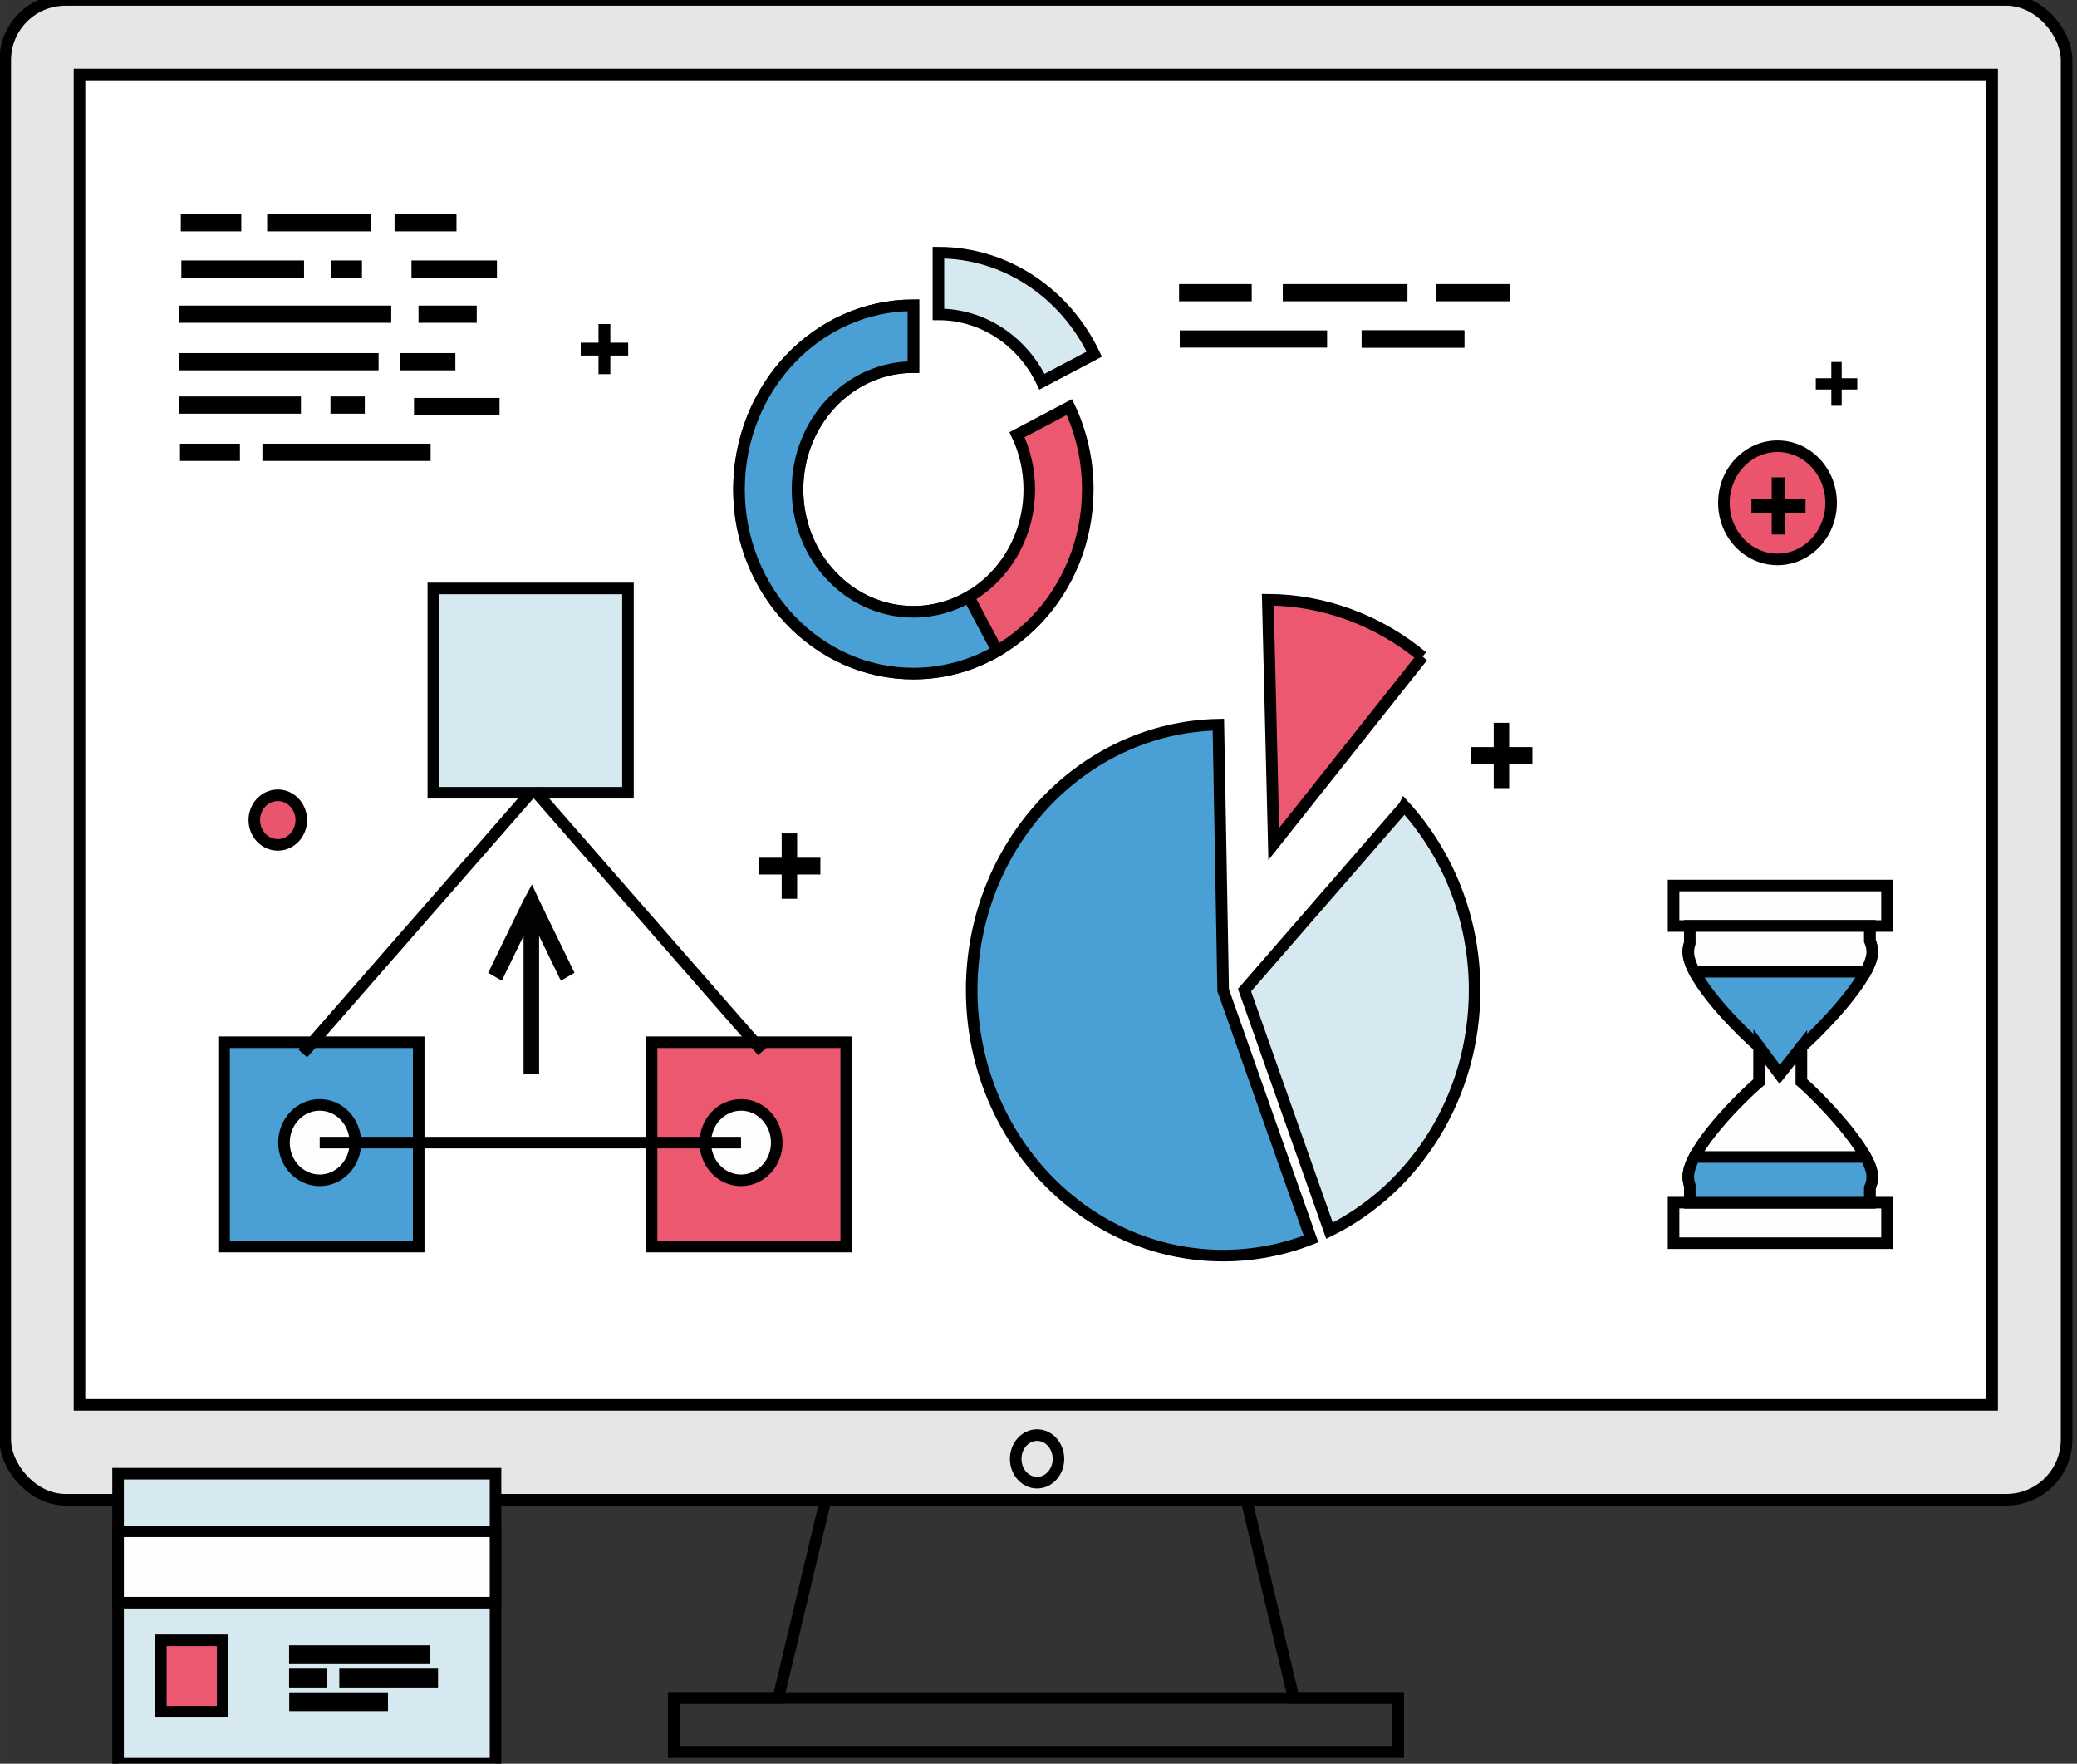 <?xml version="1.0" encoding="UTF-8"?>
<!DOCTYPE svg PUBLIC "-//W3C//DTD SVG 1.1//EN" "http://www.w3.org/Graphics/SVG/1.1/DTD/svg11.dtd">
<!-- Creator: CorelDRAW -->
<svg xmlns="http://www.w3.org/2000/svg" xml:space="preserve" width="530px" height="450px" shape-rendering="geometricPrecision" text-rendering="geometricPrecision" image-rendering="optimizeQuality" fill-rule="evenodd" clip-rule="evenodd"
viewBox="0 0 530 450.001"
 xmlns:xlink="http://www.w3.org/1999/xlink">
 <rect x="0" y="0" width="530" height="450.001" fill="#333333" stroke="none"/>
 <g id="Слой_x0020_1">
  <rect fill="#E6E6E6" stroke="black" stroke-width="2.953" x="1.339" y="0" width="526.003" height="382.65" rx="15.341" ry="15.341"/>
  <rect fill="white" stroke="black" stroke-width="2.953" x="20.289" y="19.016" width="488.06" height="339.431"/>
  <rect fill="black" x="46.135" y="54.631" width="15.436" height="4.395"/>
  <rect fill="black" x="300.868" y="72.478" width="18.541" height="4.395"/>
  <rect fill="black" x="68.169" y="54.631" width="26.49" height="4.395"/>
  <rect fill="black" x="327.334" y="72.478" width="31.818" height="4.395"/>
  <rect fill="black" x="100.682" y="54.631" width="15.802" height="4.395"/>
  <rect fill="black" x="366.387" y="72.478" width="18.981" height="4.395"/>
  <rect fill="black" x="105.001" y="66.452" width="21.807" height="4.395"/>
  <rect fill="black" x="347.459" y="84.299" width="26.194" height="4.395"/>
  <rect fill="black" x="347.459" y="84.299" width="26.194" height="4.395"/>
  <rect fill="black" x="106.794" y="77.969" width="14.858" height="4.395"/>
  <rect fill="black" x="45.715" y="77.969" width="54.119" height="4.395"/>
  <rect fill="black" x="45.715" y="90.094" width="50.891" height="4.395"/>
  <rect fill="black" x="45.715" y="101.157" width="31.081" height="4.395"/>
  <rect fill="black" x="84.329" y="101.157" width="8.759" height="4.395"/>
  <rect fill="black" x="102.129" y="90.094" width="14.07" height="4.395"/>
  <rect fill="black" x="105.646" y="101.535" width="21.823" height="4.395"/>
  <rect fill="black" x="45.928" y="113.205" width="15.292" height="4.395"/>
  <rect fill="black" x="66.96" y="113.205" width="42.925" height="4.395"/>
  <rect fill="black" x="84.462" y="66.452" width="7.901" height="4.395"/>
  <rect fill="black" x="46.278" y="66.452" width="31.305" height="4.395"/>
  <rect fill="black" x="301.04" y="84.299" width="37.602" height="4.395"/>
  <polygon fill="black" fill-rule="nonzero" points="152.723,95.469 152.723,90.716 148.185,90.716 148.185,87.433 152.723,87.433 152.723,82.68 155.748,82.68 155.748,87.433 160.297,87.433 160.297,90.716 155.748,90.716 155.748,95.469 "/>
  <ellipse fill="#EA546D" stroke="black" stroke-width="2.953" cx="70.887" cy="209.241" rx="5.994" ry="6.328"/>
  <polygon fill="black" fill-rule="nonzero" points="199.465,229.321 199.465,223.126 193.55,223.126 193.55,218.847 199.465,218.847 199.465,212.651 203.409,212.651 203.409,218.847 209.339,218.847 209.339,223.126 203.409,223.126 203.409,229.321 "/>
  <polygon fill="black" fill-rule="nonzero" points="381.155,201.087 381.155,194.892 375.24,194.892 375.24,190.613 381.155,190.613 381.155,184.417 385.098,184.417 385.098,190.613 391.029,190.613 391.029,194.892 385.098,194.892 385.098,201.087 "/>
  <rect fill="#D6E9F0" stroke="black" stroke-width="2.953" x="110.574" y="150.137" width="49.668" height="52.134"/>
  <rect fill="#4A9FD5" stroke="black" stroke-width="2.953" x="57.174" y="265.922" width="49.668" height="52.134"/>
  <rect fill="#EC5870" stroke="black" stroke-width="2.953" x="166.271" y="265.922" width="49.668" height="52.134"/>
  <ellipse fill="#FEFEFE" stroke="black" stroke-width="2.953" cx="81.578" cy="291.531" rx="9.115" ry="9.623"/>
  <ellipse fill="#FEFEFE" stroke="black" stroke-width="2.953" cx="189.096" cy="291.531" rx="9.115" ry="9.623"/>
  <line fill="none" stroke="black" stroke-width="2.953" x1="81.578" y1="291.531" x2="189.095" y2= "291.531" />
  <line fill="none" stroke="black" stroke-width="2.953" x1="77.273" y1="268.798" x2="135.409" y2= "202.27" />
  <line fill="none" stroke="black" stroke-width="2.953" x1="194.56" y1="268.232" x2="136.424" y2= "201.703" />
  <polygon fill="#020202" points="133.601,274.052 133.601,238.8 128.053,250.216 124.571,248.208 133.601,229.624 135.744,225.673 137.568,229.624 146.598,248.208 143.116,250.216 137.568,238.8 137.568,274.052 "/>
  <path fill="#4A9FD5" stroke="black" stroke-width="2.953" d="M334.541 316.106c-6.98,2.75 -14.535,4.256 -22.423,4.256 -35.437,0 -64.165,-30.33 -64.165,-67.743 0,-36.982 28.073,-67.04 62.947,-67.725l1.217 67.727 22.424 63.486z"/>
  <path fill="#D6E9F0" stroke="black" stroke-width="2.953" d="M358.366 205.665l-40.795 46.956 21.688 61.396c21.869,-10.794 37.024,-34.226 37.024,-61.399 0,-18.229 -6.823,-34.776 -17.916,-46.954z"/>
  <path fill="#EC5870" stroke="black" stroke-width="2.953" d="M362.966 167.558c-5.443,-4.528 -11.675,-8.196 -18.584,-10.742 -6.906,-2.544 -13.944,-3.768 -20.87,-3.8l1.525 62.323 37.929 -47.782z"/>
  <ellipse fill="none" stroke="black" stroke-width="2.953" cx="264.64" cy="372.231" rx="5.454" ry="6.072"/>
  <polygon fill="none" stroke="black" stroke-width="2.953" points="171.915,433.241 198.614,433.241 210.671,382.651 264.072,382.651 264.646,382.651 318.046,382.651 330.103,433.241 356.803,433.241 356.803,446.985 264.646,446.985 264.072,446.985 171.915,446.985 "/>
  <path fill="#EC5870" stroke="black" stroke-width="2.953" d="M272.883 103.864c3,6.324 4.691,13.457 4.691,21.012 0,25.945 -19.923,46.98 -44.499,46.98 -24.575,0 -44.498,-21.034 -44.498,-46.98 0,-25.947 19.923,-46.98 44.498,-46.98l0 15.761c-16.33,0 -29.57,13.977 -29.57,31.219 0,17.242 13.24,31.219 29.57,31.219 16.331,0 29.571,-13.977 29.571,-31.219 0,-5.019 -1.126,-9.761 -3.119,-13.963l13.356 -7.049z"/>
  <path fill="#4A9FD5" stroke="black" stroke-width="2.953" d="M233.075 93.657c-16.33,0 -29.57,13.977 -29.57,31.219 0,17.242 13.24,31.219 29.57,31.219 5.121,0 9.939,-1.375 14.14,-3.794 2.348,4.483 4.824,9.167 7.285,13.758 -6.357,3.693 -13.658,5.797 -21.425,5.797 -24.575,0 -44.498,-21.034 -44.498,-46.98 0,-25.947 19.923,-46.98 44.498,-46.98l0 15.761z"/>
  <path fill="#D6E9F0" stroke="black" stroke-width="2.953" d="M239.461 64.457c17.395,0 32.459,10.541 39.776,25.904 -4.483,2.348 -9.025,4.74 -13.362,7.031 -4.871,-10.188 -14.869,-17.174 -26.414,-17.174l0 -15.761z"/>
  <rect fill="#D6E9F0" stroke="black" stroke-width="2.953" x="30.129" y="376.009" width="96.319" height="73.993"/>
  <rect fill="#FEFEFE" stroke="black" stroke-width="2.953" x="30.129" y="390.713" width="96.319" height="18.218"/>
  <rect fill="#EC5870" stroke="black" stroke-width="2.953" x="41.039" y="418.519" width="15.79" height="18.218"/>
  <rect fill="black" x="73.768" y="419.798" width="35.961" height="4.8"/>
  <rect fill="black" x="73.768" y="425.751" width="9.656" height="4.8"/>
  <rect fill="black" x="86.581" y="425.751" width="25.194" height="4.8"/>
  <rect fill="black" x="73.805" y="431.784" width="25.194" height="4.8"/>
  <rect fill="none" stroke="black" stroke-width="2.953" x="171.915" y="433.241" width="184.888" height="13.743"/>
  <polygon fill="black" fill-rule="nonzero" points="467.31,103.538 467.31,99.383 463.343,99.383 463.343,96.513 467.31,96.513 467.31,92.357 469.955,92.357 469.955,96.513 473.933,96.513 473.933,99.383 469.955,99.383 469.955,103.538 "/>
  <g id="_250933480">
   <rect id="_250936336" fill="#FEFEFE" stroke="black" stroke-width="2.953" x="427.054" y="225.939" width="54.468" height="10.335"/>
   <rect id="_250936216" fill="#FEFEFE" stroke="black" stroke-width="2.953" x="427.054" y="306.854" width="54.468" height="10.335"/>
   <path id="_250934032" fill="#4A9FD5" stroke="black" stroke-width="2.953" d="M477.129 240.033c0.409,0.92 0.626,1.879 0.626,2.865 0,6.621 -14.282,20.992 -18.103,24.206l0 8.921 -10.73 0 0 -8.921c-4.424,-3.722 -18.103,-17.231 -18.103,-24.206 0,-0.765 0.131,-1.514 0.38,-2.241l0 -4.383 45.93 0 0 3.758z"/>
   <path id="_250933864" fill="#FEFEFE" stroke="black" stroke-width="2.953" d="M477.129 303.097c0.409,-0.921 0.626,-1.88 0.626,-2.867 0,-6.621 -14.282,-20.992 -18.103,-24.206l0 -8.921 -5.519 7.023 -5.211 -7.023 0 8.921c-4.424,3.722 -18.103,17.231 -18.103,24.206 0,0.765 0.131,1.514 0.38,2.242l0 4.383 45.93 0 0 -3.758z"/>
   <path id="_250933696" fill="#FEFEFE" stroke="black" stroke-width="2.953" d="M477.129 240.033c0.409,0.92 0.626,1.879 0.626,2.865 0,1.395 -0.635,3.131 -1.67,5.036l-43.705 0c-0.971,-1.863 -1.561,-3.589 -1.561,-5.036 0,-0.765 0.131,-1.514 0.38,-2.241l0 -4.383 45.93 0 0 3.758z"/>
   <path id="_250933528" fill="#4A9FD5" stroke="black" stroke-width="2.953" d="M477.129 303.097c0.409,-0.921 0.626,-1.88 0.626,-2.867 0,-1.395 -0.635,-3.131 -1.67,-5.036l-43.705 0c-0.971,1.863 -1.561,3.591 -1.561,5.036 0,0.765 0.131,1.514 0.38,2.242l0 4.383 45.93 0 0 -3.758z"/>
  </g>
  <ellipse fill="#EA546D" stroke="black" stroke-width="2.953" cx="453.577" cy="128.29" rx="13.679" ry="14.442"/>
  <polygon fill="black" fill-rule="nonzero" points="452.098,136.372 452.098,130.956 446.927,130.956 446.927,127.215 452.098,127.215 452.098,121.798 455.545,121.798 455.545,127.215 460.731,127.215 460.731,130.956 455.545,130.956 455.545,136.372 "/>
 </g>
</svg>

